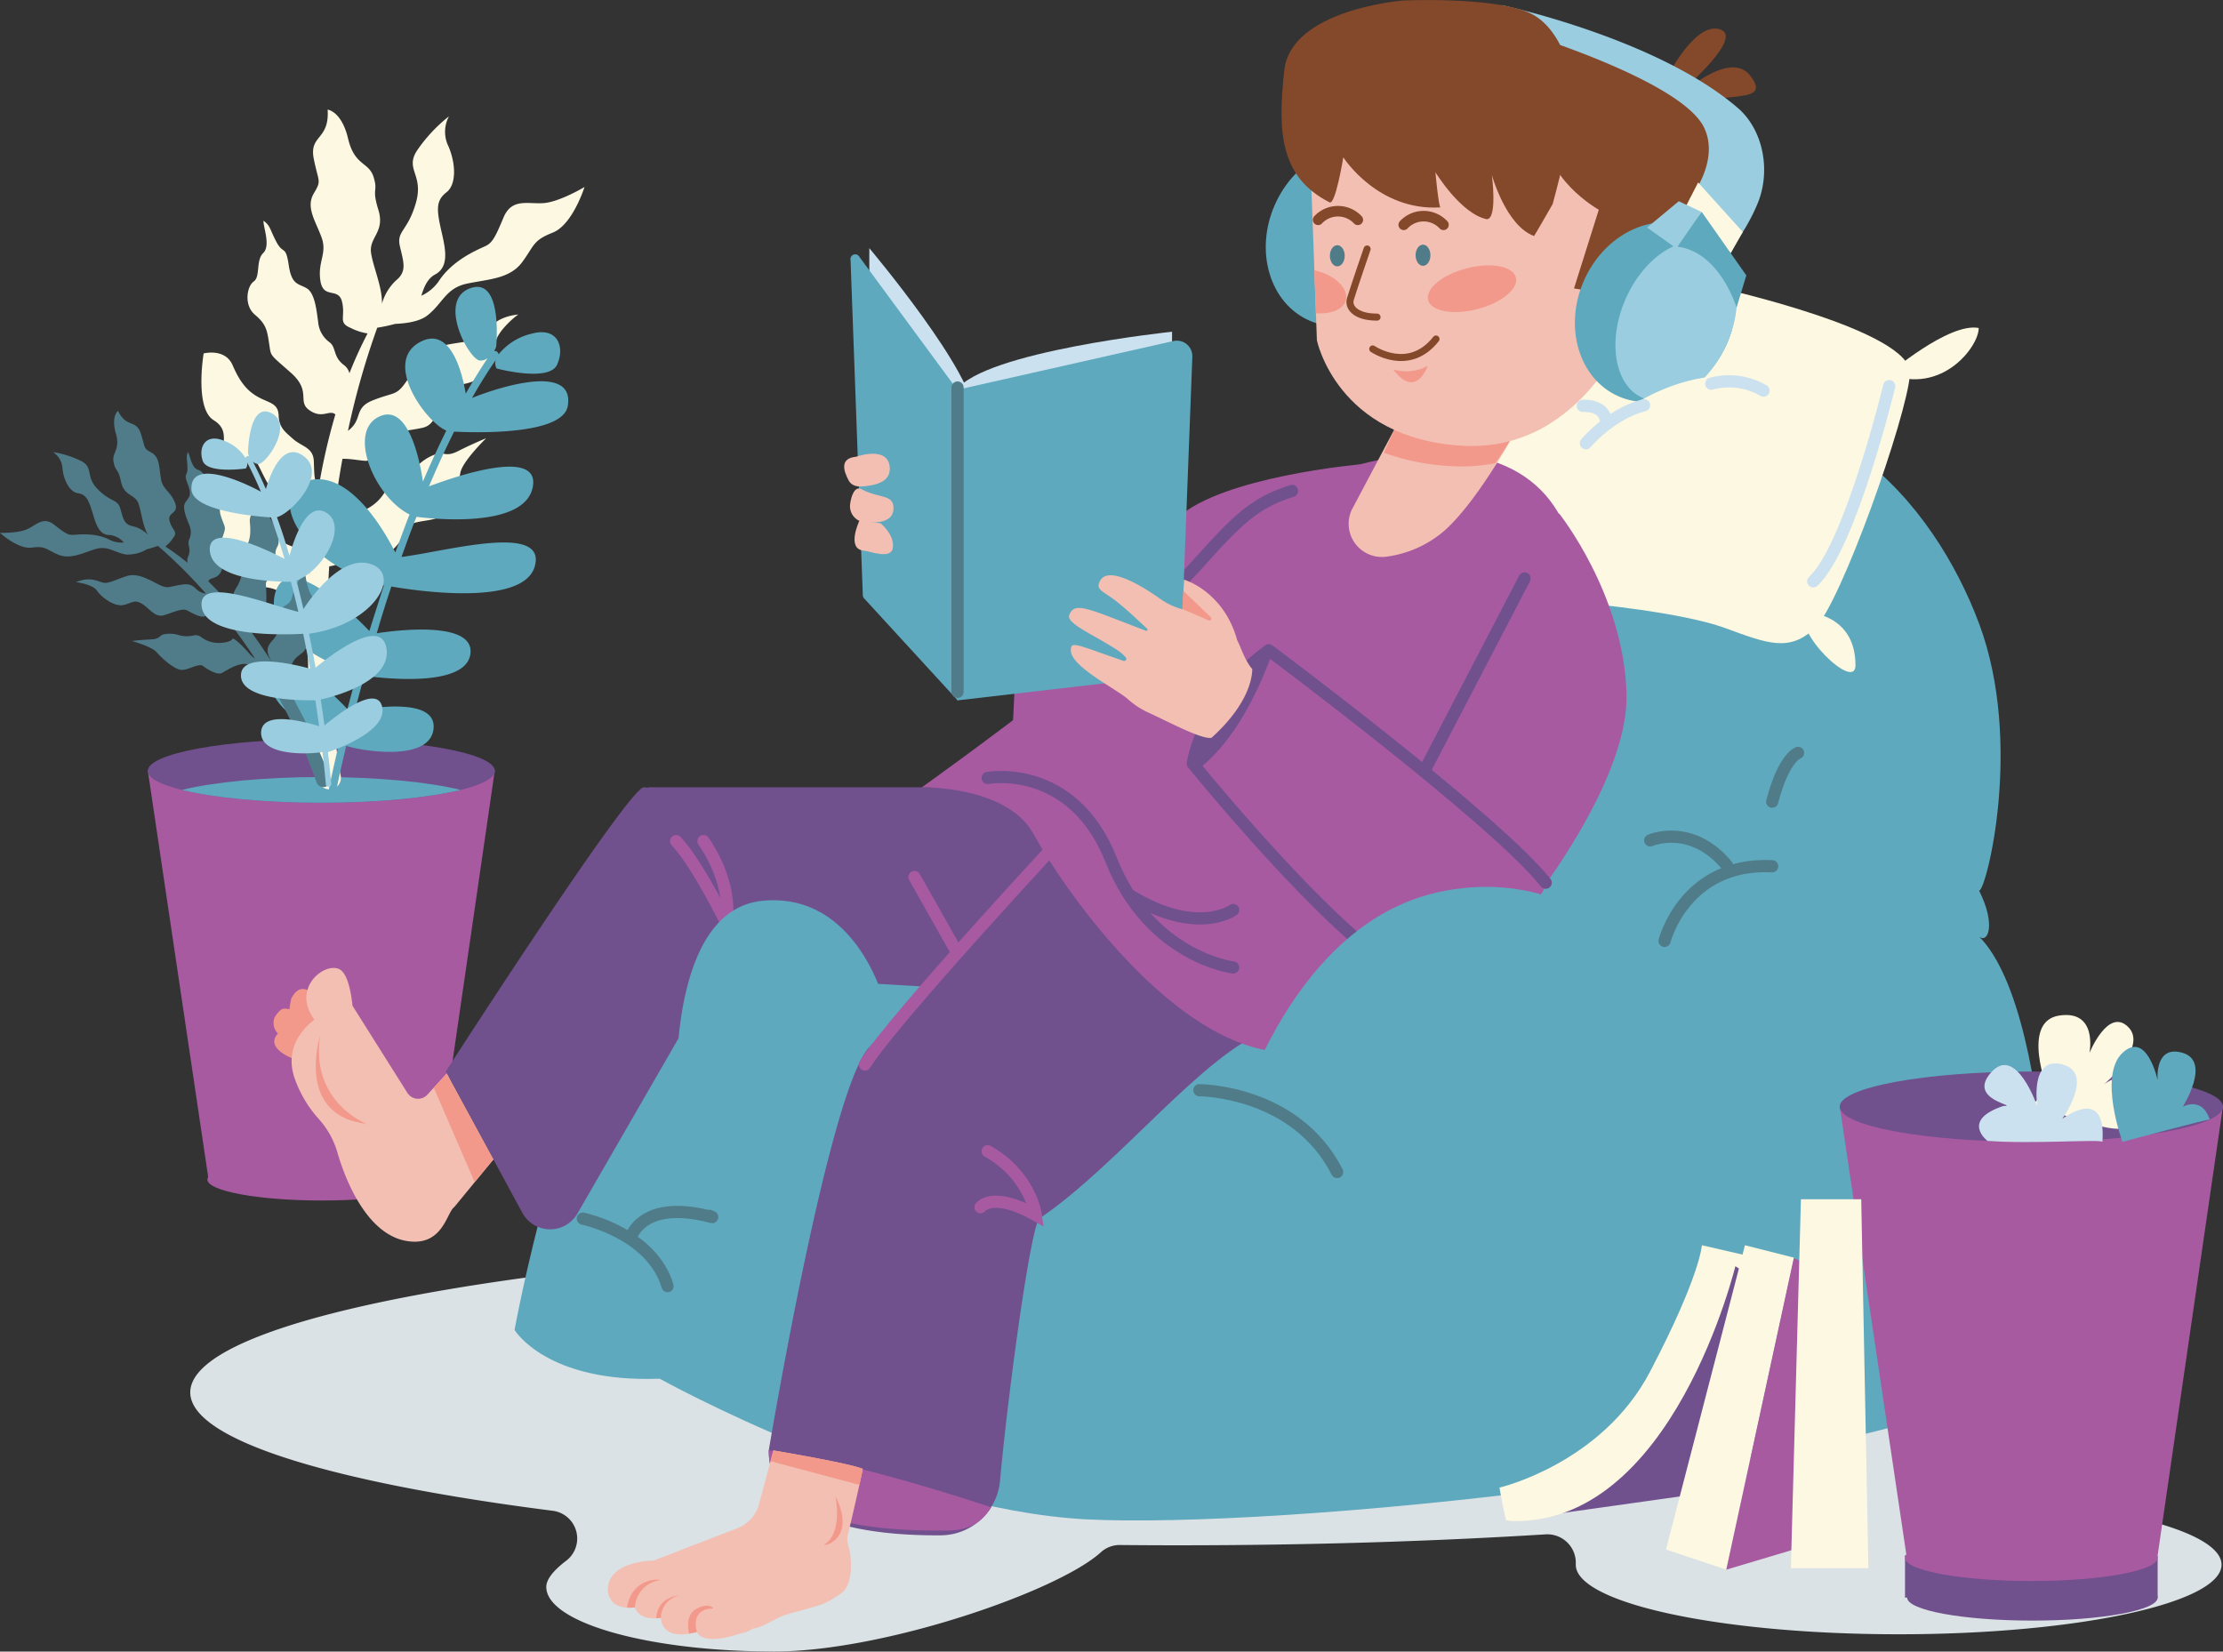 <svg xmlns="http://www.w3.org/2000/svg" viewBox="0 0 468.17 347.86"><rect x="0" y="0" width="468.17" height="347.86" fill="#333333" stroke="none"/><defs><style>.cls-1{fill:#a85aa1;}.cls-2{fill:#71508e;}.cls-3{fill:#5ea9be;}.cls-4{fill:#fdf8e2;}.cls-5{fill:#55583d;}.cls-6{fill:#507c89;}.cls-7{fill:#9acde0;}.cls-8{fill:#dae2e5;}.cls-10,.cls-11,.cls-14,.cls-17,.cls-18,.cls-9{fill:none;stroke-linecap:round;}.cls-9{stroke:#507c89;}.cls-10,.cls-11,.cls-9{stroke-miterlimit:10;}.cls-10,.cls-11,.cls-14,.cls-9{stroke-width:2.57px;}.cls-10{stroke:#cbe1ef;}.cls-11{stroke:#a85aa1;}.cls-12{fill:#f2998b;}.cls-13{fill:#f3bfb3;}.cls-14{stroke:#71508e;}.cls-14,.cls-17,.cls-18{stroke-linejoin:round;}.cls-15{fill:#cbe1ef;}.cls-16{fill:#84482a;}.cls-17,.cls-18{stroke:#84482a;}.cls-17{stroke-width:1.48px;}.cls-18{stroke-width:2.22px;}</style></defs><g id="Layer_2" data-name="Layer 2"><g id="OBJECTS"><g id="Plant"><ellipse class="cls-1" cx="67.77" cy="248.43" rx="24.09" ry="4.42"/><polygon class="cls-1" points="104.21 162.24 31.12 162.24 43.85 247.93 91.76 247.93 104.21 162.24"/><ellipse class="cls-2" cx="67.67" cy="162.38" rx="36.55" ry="6.71"/><path class="cls-3" d="M38.31,166.37c6.66,1.65,17.33,2.71,29.36,2.71S90.36,168,97,166.37c-6.66-1.64-17.33-2.71-29.35-2.71S45,164.73,38.31,166.37Z"/><path class="cls-4" d="M114.46,42.78c-3.36.23-6.69-1.11-8.43,3.06s-2.35,5.31-3.81,6-6.89,2.84-9.86,7.45a9,9,0,0,1-3.63,3c.56-1.8,1.27-3.6,2.89-4.47,3.39-1.8,1.95-6.29,1.13-10.08s-.83-5.62,1.28-7.24,2-6,.4-9.72a6.9,6.9,0,0,1,.12-6.28,32.55,32.55,0,0,0-6.76,7.26c-2.54,4,1.52,5-.21,11s-4.11,5.83-3.36,9.11,1.55,5.26-.78,7.16a10.63,10.63,0,0,0-3,4.94c.11-3.46-1.85-7.7-2.29-10.69-.49-3.32,3-4.35,1.53-9.1s0-3.65-1-6.89-4-2.29-5.37-8.09S69,23.09,69,23.09c.42,6.47-3.93,5.28-2.92,10.35s1.7,4.45,0,7.31.31,5.69,1.61,9.16-.82,5.08-.22,9.17,3.84,1.26,4.58,4.54-.93,4.32,1.85,5.47a11.75,11.75,0,0,0,3.51,1.14,86.93,86.93,0,0,0-3.82,8.39,3.09,3.09,0,0,0-1.16-1.74c-2.34-1.74-1.58-3.68-3-4.77A5.87,5.87,0,0,1,67,67.77c-.3-2-.61-5.91-2.33-7s-3.22-.57-3.86-4.91S59.68,53.7,58.24,51,57,47.58,55.49,46.49c-.07,1.31,1.55,5.25-.05,6.79s-.56,5-2,6-2.14,5,.24,7,2.57,3.27,3,6.08,0,2.09,4.55,6.12,1.16,6.1,4.05,8c2.68,1.79,4.1-.28,5.35.81a129.77,129.77,0,0,0-3.54,15.52c-1-1.46-.9-3.34-1-5.74-.15-2.85-2.53-3-4.32-4.58s-3-2.44-3.09-5-1.95-2.59-4.22-3.82S50.58,80.62,49,76.94s-6.11-2.5-6.11-2.5S40.93,86,45,88.5s.6,5.91,3.2,7.62,4.9-.46,6,1.47,3.17,7.37,5.51,7.28a15.11,15.11,0,0,1,6.83,2.18c-.67,4.83-1.1,9.6-1.37,14.22.09-4-.84-5.27-3.7-6.21-3.29-1.09-7.22-4.69-7.81-7s-2.59.12-5.09-2.64S43.4,101,41.1,101.33c.29.22,2.55,6.68,1.24,8.43s1.71,8.11,4.3,8,4.39,1.44,5.83,4.1,3.8,1,6.69,2.93c2.67,1.77,2.51,2.41,5.7,2.23A219.72,219.72,0,0,0,67,164.24a2.37,2.37,0,0,0,2.2,2h.07a2.39,2.39,0,0,0,2.49-2.81,189.57,189.57,0,0,1-2.43-44.15,6.2,6.2,0,0,0,3.4-1.48c2.07-1.87,6.82-1.52,8.65-1.53s3.67-3.41,4.47-5.09,4.53-1.19,6.71-2.3,4-6.84,4.38-9.25,5.45-7.33,5.45-7.33-3,1.22-5.87,2.69-3.14-.06-4.85.71a10,10,0,0,0-4,2.68c-.88,1.18-2.37,1.66-4.34,2.47s-1.27,2-3.53,4.43-6.26,3.53-6.89,2.84-2,4.21-2.6,7.17a6.9,6.9,0,0,1-.82,2.18,191.1,191.1,0,0,1,2.63-20.83c2-.06,4.31.52,5.17.4,1.28-.19,3-2.79,4-4.51s4.71-1.74,7.74-2.44,3-4.36,4.46-6.92,2.62-1.69,5.62-2.66,5.12-6,5.29-8.35c.16-2.2,4.18-5.64,4.79-5.92-5.08.51-6.48,3.31-7.86,4.55s-4,1.11-8.06,2S86.85,78.68,85.1,81s-2.37,1.65-6.56,3.31-2,4-5.26,6.43a166.35,166.35,0,0,1,6.17-21.72,34,34,0,0,0,3.76-.8c2.42-.1,5.2-.52,6.8-1.78,3.28-2.57,3.85-5.78,8.41-6.72s9-1,11.6-4.57,2.21-4.5,6.4-6.16,6.68-9.6,6.68-9.6S117.82,42.55,114.46,42.78Z"/><path class="cls-5" d="M109.53,65.51h.08S109.57,65.48,109.53,65.51Z"/><path class="cls-3" d="M82.42,123.53c4.6.8,27.76,4.39,30.2-4.23,2.63-9.29-18.82-3.12-28.06-2,1-2.77,2-5.6,3.16-8.44,4.19.52,22.82,2.34,24.48-6.27s-17.14-1.93-21.86-.15c1.65-3.9,3.42-7.77,5.3-11.53,4.46.23,22.92.78,23.94-5.42,1.5-9.2-15-3.78-20.17-1.67,1.59-2.8,3.25-5.48,5-8a2.17,2.17,0,0,0,.18,1.79s11,2.94,12.72-.78.16-8-5.22-6.58A12.65,12.65,0,0,0,105,74.64a.77.77,0,0,0-.33-.57.8.8,0,0,0-.61-.13,6.85,6.85,0,0,0,.43-.89S106,58.15,99,60.72s-.18,15.13,2.09,15.22a2.57,2.57,0,0,0,1.61-.5c-1.6,2.37-3.14,4.88-4.62,7.48C97.45,79,95,68.31,88.3,72.13,80.63,76.49,89.81,89,94,90.69c-1.74,3.51-3.39,7.11-4.93,10.73-.64-4.36-3-16.3-9-13.77-7.14,3-1.25,17,6.18,20.71-1.06,2.68-2,5.34-3,8-1.89-3.78-9.09-16.84-17.68-15.3-9.88,1.76-3.17,17.54,15.27,22.25-1,3.16-2,6.2-2.88,9.06-.06.17-.11.35-.17.53-3.17-3.31-17.28-17.39-19.85-7.92s13.93,15.83,17.22,17q-1.08,3.92-2,7.37c-2.78-2.94-13.71-13.94-16-7.35s10.75,13.34,14.15,15c-1.32,5.55-2,9-2,9a.8.8,0,0,0,.63.94h0a.79.79,0,0,0,.92-.63c0-.07.71-3.56,2.06-9.23,2.8,1,17.48,3.55,18.37-3.47.87-6.82-12.93-4.59-16.55-3.89.59-2.29,1.25-4.77,2-7.38,4.35.59,21.42,2.46,22.33-4.63s-15.94-4.93-19.73-4.33c.06-.19.11-.38.17-.56C80.36,129.87,81.34,126.76,82.42,123.53Z"/><path class="cls-6" d="M5.81,111.42c1.92-.91,3.34-2.68,5.59-.91s2.94,2.2,4,2.15,4.68-.56,7.75,1.06a5.62,5.62,0,0,0,2.92.54,4.42,4.42,0,0,0-3-1.57c-2.43,0-3-2.87-3.74-5.21s-1.28-3.36-2.94-3.6-3-2.71-3.23-5.23a4.35,4.35,0,0,0-2-3.43,20.81,20.81,0,0,1,6,1.91c2.64,1.44.71,3.23,3.51,6s4.07,1.94,4.67,4,.77,3.37,2.64,3.71a6.6,6.6,0,0,1,3.18,1.8c-1.13-1.88-1.36-4.82-2-6.61-.76-2-3-1.47-3.66-4.54s-1.12-2-1.57-4.12,1.49-2.49.46-6.12.47-4.72.47-4.72c1.76,3.69,3.79,1.69,4.8,4.8s.44,3,2.24,4,1.59,3.24,2,5.55,2,2.55,2.95,5-1.72,1.88-1.12,3.93,1.85,2.09.67,3.58a7.21,7.21,0,0,1-1.58,1.71q2.43,1.6,4.7,3.45a1.88,1.88,0,0,1,.1-1.31c.75-1.69-.27-2.53.21-3.58a3.69,3.69,0,0,0,0-3.15c-.46-1.22-1.49-3.45-.86-4.57s1.59-1.31.6-3.9-.06-1.55-.09-3.46-.36-2.31.11-3.36c.44.7.76,3.38,2.12,3.73s1.87,2.61,3,2.72a3.16,3.16,0,0,1,2,3.94c-.69,1.84-.4,2.6.24,4.28s.62,1.16-.62,4.78,1.24,3.72.24,5.68c-.92,1.81-2.35,1.11-2.69,2.1a83.11,83.11,0,0,1,6.74,7.46c.12-1.12-.53-2.12-1.2-3.48-.79-1.62.46-2.45,1-3.87s.89-2.26.15-3.73.27-2,1.15-3.41,1.16-2.89.9-5.41,2.6-3.27,2.6-3.27,4.64,5.75,3.2,8.39,1.49,3.45.59,5.2S56,121.61,56,123s.52,5.05-.79,5.72a9.56,9.56,0,0,0-3.1,3.32c1.87,2.45,3.58,5,5.15,7.42-1.29-2.21-1.16-3.17.13-4.58,1.48-1.61,2.53-4.81,2.16-6.24s1.46-.74,2-3,1.42-4,2.8-4.57c-.1.21.65,4.47,1.92,5s1.56,5,.09,5.73-2,2.15-1.94,4.06-1.79,1.73-2.79,3.69c-.92,1.8-.64,2.1-2.45,3a140.61,140.61,0,0,1,10.31,21.2,1.5,1.5,0,0,1-.59,1.79l0,0a1.51,1.51,0,0,1-2.24-.78,119.78,119.78,0,0,0-12.31-25.1,3.89,3.89,0,0,1-2.33.23c-1.72-.39-4.24,1.27-5.24,1.83s-3.09-.74-4-1.43-2.86.75-4.41.81S34,138.58,33,137.38,27.76,135,27.76,135s2-.24,4.06-.33,1.72-1,2.9-1.1a6.16,6.16,0,0,1,3.06.23,6.26,6.26,0,0,0,3.16,0c1.33-.16,1.32.71,3.31,1.35s4.55,0,4.68-.56,2.4,1.7,3.65,3.15a4.88,4.88,0,0,0,1.12.95,119.22,119.22,0,0,0-7.88-10.68c-1.1.57-2.22,1.62-2.73,1.82-.76.29-2.51-.62-3.62-1.24s-3.13.49-5,1-3-1.47-4.6-2.44-2-.12-3.92.28-4.67-1.72-5.5-3-4.05-1.82-4.47-1.79c3-1.29,4.6-.18,5.74.08s2.56-.63,5.06-1.41,5.37,1.27,7.06,2,1.82.18,4.64-.2,2.34,1.56,4.89,1.92a103.56,103.56,0,0,0-10.12-10.07,20,20,0,0,1-2.31.72,8,8,0,0,1-4.31,1.12c-2.6-.4-3.91-2-6.71-1.1s-5.28,2.19-7.81,1.06-2.61-1.8-5.44-1.42S0,112.24,0,112.24,3.88,112.33,5.81,111.42Z"/><path class="cls-6" d="M15.55,122.43l-.05,0S15.52,122.43,15.55,122.43Z"/><path class="cls-7" d="M63.85,133.49c-3.37.19-20.32.84-21.35-5.56-1.12-6.89,13.78-.66,20.33.94-.48-2.07-1-4.19-1.57-6.33-3,0-16.59-.22-17.07-6.54s12.48,0,15.73,1.71c-.87-2.94-1.81-5.87-2.85-8.73-3.23-.21-16.54-1.35-16.75-5.89-.32-6.74,11.11-1.46,14.63.48-.91-2.14-1.88-4.21-2.9-6.17a1.59,1.59,0,0,1-.28,1.27s-8.13,1.2-9.08-1.62.55-5.75,4.3-4.29a9.07,9.07,0,0,1,4.73,3.72.63.63,0,0,1,.29-.39.64.64,0,0,1,.45,0,3.62,3.62,0,0,1-.23-.67s.1-10.84,4.92-8.41S56,97.86,54.38,97.73a1.83,1.83,0,0,1-1.11-.49C54.22,99.08,55.12,101,56,103c.81-2.8,3.44-10.25,7.95-6.94,5.15,3.78-2.49,12-5.63,12.87,1,2.67,1.84,5.39,2.65,8.12.82-3.08,3.49-11.47,7.62-9.14,4.89,2.74-.52,12.33-6.16,14.36.53,2,1,4,1.48,6,1.67-2.55,7.94-11.34,14-9.52,7,2.1.82,12.87-12.83,14.72.49,2.36.93,4.63,1.32,6.75,0,.13,0,.27.07.4,2.55-2.12,13.88-11.06,14.93-4S70,146.77,67.54,147.34c.31,1.93.57,3.76.8,5.46,2.25-1.88,11-8.88,12.14-3.94s-8.84,8.68-11.42,9.56c.49,4.11.69,6.61.69,6.66a.58.58,0,0,1-.53.63h0a.58.58,0,0,1-.6-.53c0-.06-.21-2.62-.71-6.81-2.1.47-12.86,1.09-12.92-4,0-5,9.68-2.21,12.22-1.41-.23-1.7-.5-3.53-.8-5.47-3.17.06-15.6,0-15.66-5.19s11.87-2.21,14.54-1.47c0-.14,0-.28-.07-.42C64.8,138.22,64.35,135.9,63.85,133.49Z"/></g><path id="Shadow" class="cls-8" d="M439.55,317.66a5.9,5.9,0,0,1-1.09-11.39c11.33-4,17.61-8.36,17.61-13,0-17.78-93.12-32.2-208-32.2s-208,14.42-208,32.2c0,10,29.75,19,76.35,24.93a5.89,5.89,0,0,1,2.75,10.58c-2.62,2-4.12,3.87-4.12,5.45,0,7.52,21.48,13.61,48,13.61,23.09,0,59.77-12.68,68.79-20.9a5.87,5.87,0,0,1,4-1.53q6.09.06,12.27.06c27.39,0,53.55-.82,77.5-2.31a6,6,0,0,1,6.25,6.31.19.19,0,0,0,0,.08c0,8.1,30.46,14.66,68,14.66s68-6.56,68-14.66C467.86,324.66,456.7,320.33,439.55,317.66Z"/><g id="Person"><path class="cls-3" d="M138.93,290.38S188.51,317.9,228.72,320,387.44,310.34,428,290.38c5.74-2.11,5.44-76.49-11.19-93.11,1.81,1.51,3.63-2.42,0-9.68,1.51,0,9.37-31.14,0-56.23s-33.56-55-74.07-42.93S268.93,84.8,242,165.82c1.21,0-88.28.91-106.42,32.35s-27.21,81.94-27.21,81.94S115,291.29,138.93,290.38Z"/><path class="cls-9" d="M350.56,198.17s4.23-16.63,22.67-15.72"/><path class="cls-9" d="M347.54,177s8.61-3.78,16.17,5.29"/><path class="cls-9" d="M378.68,158.57s-3,.9-5.45,10.28"/><path class="cls-9" d="M122.75,256.67s14.51,3,17.84,14.21"/><path class="cls-9" d="M149.36,256.07c4.69,1.95-12.26-5.47-16.64,4.69"/><path class="cls-4" d="M334.54,127.12s19.65,1.82,28.72,5.14,13.6,5.14,19,0,19.35-44.44,20-53.51-40.21-18.14-40.21-18.14-26.61-10.88-41.12,13.61-10.88,43.23-10.88,43.23Z"/><path class="cls-4" d="M397.72,78.75s12.7-10.88,19-9.67C416.77,73,408.91,83.29,397.72,78.75Z"/><path class="cls-4" d="M380.49,128.94s10.28.23,10.28,11.19C390.77,145.87,377.16,132.57,380.49,128.94Z"/><path class="cls-10" d="M397.87,81.32s-8.16,33.86-16,41.12"/><path class="cls-1" d="M286.46,97.8s-29.17,2.57-38.54,11.34-33.86,28.11-33.86,28.11l-.75,15.38"/><path class="cls-2" d="M219.65,165.82H136.51s-6,39.61,14.21,39.91S219,209.36,219,209.36,227.81,177.61,219.65,165.82Z"/><path class="cls-2" d="M93.88,225.69,110,255.43a6.65,6.65,0,0,0,11.61.16l34.87-60.44s5.75-26.67-20.86-29.33C132.58,165.52,93.88,225.69,93.88,225.69Z"/><line class="cls-11" x1="192.59" y1="184.72" x2="201.6" y2="200.69"/><path class="cls-11" d="M153.89,196.21s-6.65-13.91-11.49-19.05"/><path class="cls-11" d="M148.15,177.16s5.42,7.21,5,15.55"/><path class="cls-12" d="M68.91,213.59s-4.52-9.28-7.57-3.26a14.34,14.34,0,0,0-.37,2.24c-1.24-.22-1.77-.42-3.13,1.68a3.15,3.15,0,0,0,.7,3.43c-2.81,3,2.9,5.17,2.9,5.17,1.29.06,1.78-2.8,1.78-5a12.85,12.85,0,0,0,.85,1.12Z"/><path class="cls-13" d="M103.91,244.21l-9.83-18.1L90,230.57a2.66,2.66,0,0,1-4.21-.4L74.23,211.82s-.5-6.44-2.67-7.64c-3.09-1.71-10.3,3.89-5.35,10.58-.4.37-6.85,4.75-4.13,12.43A25.18,25.18,0,0,0,67,235.53a18.09,18.09,0,0,1,4,7c2,7,6.71,17.73,14.9,18.89,7,1,8.07-5.33,9.5-6.94.11-.13.25-.24.37-.37Z"/><path class="cls-12" d="M67.41,218.14S62,235.25,77.58,236.74C78.82,237.48,65.18,233,67.41,218.14Z"/><polygon class="cls-12" points="94.08 226.11 103.91 244.21 99.96 248.97 91.35 229.07 94.08 226.11"/><path class="cls-2" d="M224.79,175.2s-36.58,39.3-42.63,49,20,43.84,36.88,32.35,34.47-34.76,48.08-39.6C269.53,212.08,245.35,175.2,224.79,175.2Z"/><path class="cls-2" d="M161.9,305.5s11.79-70.74,20.26-83.74S224.79,223,219,256.52c-1.81.91-6.59,35.74-8.4,55.4a12.6,12.6,0,0,1-12.45,11.45C184.06,323.48,161.9,321.15,161.9,305.5Z"/><path class="cls-11" d="M224.79,175.2s-36.58,39.3-42.63,49"/><path class="cls-11" d="M206.5,254.26s2.58-3.48,11.65,1.66c0,0-1.07-8.32-10.14-13.45"/><path class="cls-1" d="M199.3,322.37c4.44,0,7.25-1.37,9.47-4.9-31.3-10.36-46.87-12-46.87-12C161.9,321.15,185.17,322.48,199.3,322.37Z"/><path class="cls-13" d="M181.7,309.38c-2.77-1.19-18.82-3.88-18.82-3.88L159.8,317a7.59,7.59,0,0,1-4.53,4.88l-17.59,6.8s-9.67,0-9.67,6.15c.26,3.57,3.24,4,5.7,3.72.84,2.32,3.41,2.49,5.47,2.19.38,4.53,5.49,3.58,7.58,3,1.35,2.46,6.18,1.31,9.22.28a5.9,5.9,0,0,0,2.54-1c2-.12,5-2.36,7-2.93,8.23-2.36,7.78-1.89,11.56-4.45,2.4-1.63,2.26-5.9,2-8.31-.17-1.31-.85-2.65-.55-3.93C179.51,319.37,181.48,310.71,181.7,309.38Z"/><path class="cls-12" d="M146.76,343.74l-1.64.36s-1.11-3.93,1.64-5.31,3.5,0,3.5,0S145.38,338.44,146.76,343.74Z"/><path class="cls-12" d="M139.18,340.75a4.91,4.91,0,0,1,4.29-4.79c.25.08-5-.12-5.25,4.89Z"/><path class="cls-12" d="M133.71,338.56a6.13,6.13,0,0,1,5.42-5.77c-1.45-.37-6.29.33-7.07,5.82C132.3,338.63,133.71,338.56,133.71,338.56Z"/><path class="cls-12" d="M175.94,315.09s1.7,7.81-2.46,10.33C175,325.49,179.91,323,175.94,315.09Z"/><path class="cls-12" d="M162.28,307.75l18.71,5c.36-1.65.64-2.94.71-3.39-2.77-1.19-18.82-3.88-18.82-3.88Z"/><path class="cls-1" d="M285.66,98s-19.76,2.55-29.73,16.75-61.81,51.09-61.81,51.09,17.91-.44,23.55,9.82c7.15,13,29.92,44.72,52.28,45.93s48.65-55.9,48.65-55.9,16.31-33.24,12.69-49.56S312.55,90.73,285.66,98Z"/><path class="cls-1" d="M267.23,137s47.44,35.36,58.32,48.95c.9,1.52-15.11,22.67-27.8,19.65s-46.54-44.73-46.54-44.73S253,147.24,267.23,137Z"/><path class="cls-1" d="M291.76,178.07l36.58-69.94s13.6,17,14.21,37.89-25.4,51.12-25.4,51.12Z"/><path class="cls-13" d="M294.31,89.21l-9.68,18.27a7,7,0,0,0,7.25,9.78,23.35,23.35,0,0,0,12.57-5.71c7.11-6.5,14.85-20.91,14.85-20.91Z"/><path class="cls-12" d="M291.46,95.35a47.87,47.87,0,0,0,14,2.82,37.25,37.25,0,0,0,9.47-.62c2.19-3.13,4-6.26,4-6.26l-25-1.43Z"/><line class="cls-14" x1="300.28" y1="161.77" x2="321.08" y2="121.83"/><path class="cls-2" d="M267.23,137c-14.2,10.28-16,23.87-16,23.87s.36.45,1,1.23c4.84-3.64,10.67-10.75,15.73-24.56Z"/><path class="cls-14" d="M272.1,103.39c-6.62,2.14-10,4.74-16.17,11.34-2.51,2.68-6.05,7-11,11.43"/><path class="cls-14" d="M208,163.86s17.84-3.33,26,17.23,25.7,22.68,25.7,22.68"/><path class="cls-14" d="M259.71,191.67s-7.62,5.64-21.95-3.23"/><path class="cls-15" d="M246.84,74.7l0-4.83S207.31,74,201.43,82.16C201.37,83.83,246.84,74.7,246.84,74.7Z"/><path class="cls-15" d="M183.08,60.79V52.27s22.64,26.87,22,35.2c0-.26-2.09-.13-2.09-.13Z"/><path class="cls-3" d="M251.11,75.15l-2.45,64.11a3.28,3.28,0,0,1-2.9,3.13l-44.16,5.13V82.1l45.52-10.27A3.27,3.27,0,0,1,251.11,75.15Z"/><path class="cls-3" d="M182,126.05l19.7,21.48V82.23L181,54.11a1,1,0,0,0-1.87.65l2.58,70.62A1.11,1.11,0,0,0,182,126.05Z"/><line class="cls-9" x1="201.66" y1="145.72" x2="201.66" y2="81.62"/><ellipse class="cls-3" cx="283.54" cy="49.79" rx="19.36" ry="16.46" transform="translate(124.27 289.6) rotate(-66.37)"/><path class="cls-3" d="M298.61,56.39c-3.9,8.92-11.84,14-17.74,11.47S273.34,56,277.24,47,289.09,33,295,35.57,302.52,47.48,298.61,56.39Z"/><path class="cls-13" d="M275.51,20.94l1.83,50.72s4.18,20.65,30.58,22.22,36.34-27.71,36.34-27.71,8.1-32.94-3.4-45.23S275.51,20.94,275.51,20.94Z"/><path class="cls-16" d="M324.28,5.15s30.61,3.65,45.51,25.42c-.24.17-13.42,29.63-13.42,29.63L336,61.51l-4.51-.76,5.22-16.58s-12.22-6.81-11.07-17.36S324.28,5.15,324.28,5.15Z"/><path class="cls-16" d="M346.53,25.71s8.38-21.44,15.53-19.58S346.53,25.71,346.53,25.71Z"/><path class="cls-16" d="M349,24.51S363.37,9,368.66,16,359.89,18,349,24.51Z"/><ellipse class="cls-6" cx="299.69" cy="53.76" rx="1.56" ry="2.23"/><path class="cls-6" d="M283.2,53.87c0,1.24-.69,2.23-1.56,2.23s-1.56-1-1.56-2.23.7-2.23,1.56-2.23S283.2,52.64,283.2,53.87Z"/><path class="cls-17" d="M289.1,73.49s7.58,5.23,13.33-2.09"/><path class="cls-18" d="M295.63,47.35a5.72,5.72,0,0,1,8.37,0"/><path class="cls-18" d="M277.6,46.3a5.72,5.72,0,0,1,8.36,0"/><path class="cls-12" d="M319.25,58.43c.62,2.37-3,5.37-8.13,6.68s-9.73.46-10.35-1.91,3-5.38,8.13-6.69S318.64,56.05,319.25,58.43Z"/><path class="cls-12" d="M277.13,57l-.33-.08.33,9.06c3.18.24,5.81-.83,6.31-2.76C284.05,60.82,281.23,58,277.13,57Z"/><path class="cls-17" d="M287.92,52.44S285.31,60,284.39,63c-.48,1.6.92,3.79,5.62,3.79"/><path class="cls-12" d="M293.41,77.8a9.46,9.46,0,0,0,7.32-.78C300.47,77.54,298.12,84.08,293.41,77.8Z"/><ellipse class="cls-3" cx="348.63" cy="65.74" rx="19.36" ry="16.46" transform="translate(148.67 358.79) rotate(-66.37)"/><path class="cls-7" d="M363.71,72.34c-3.9,8.91-11.85,14-17.75,11.47S338.44,71.9,342.34,63s11.84-14.05,17.75-11.47S367.61,63.42,363.71,72.34Z"/><path class="cls-7" d="M355.88,41.86s6.42-7.88,3-15C354.06,16.89,320.27,6.7,320.27,6.7l-4-5.62S348.9,8,366,22.75c5.39,4.64,7.09,13.44,4,20.49a40.52,40.52,0,0,1-6.48,10.38Z"/><polygon class="cls-4" points="354.55 44.44 357.63 38.43 367.04 48.86 364.5 53.33 354.55 44.44"/><path class="cls-3" d="M352.39,51.86l6-7.22L367.78,58l-2.06,6.8S362.07,52.36,352.39,51.86Z"/><polygon class="cls-7" points="353.03 52.31 346.88 47.93 353.55 42.38 358.35 44.64 353.03 52.31"/><path class="cls-16" d="M331.57,18.86s-1.75-13-9.8-16.3S295.47.11,295.47.11s-23.59,1.82-25,14.72S269.54,37.3,280,42.61c1.26.66,2.9-9.48,2.9-9.48s7.21,11.35,20.46,10.55c-.41-.29-1.06-7.41-1.06-7.41s5.36,8.79,10.83,9.9c2.28-.08,1.06-9.32,1.06-9.32s2.94,10.69,8.89,12.86c.05,0,3.91-6.72,3.91-6.72S331.82,25.68,331.57,18.86Z"/><path class="cls-14" d="M286.54,198.51c-15.05-12.69-35.33-37.68-35.33-37.68s1.82-13.59,16-23.87c0,0,47.44,35.36,58.32,48.95"/><path class="cls-13" d="M180.3,96.2s6.73-2.42,7.08,2.22c.2,2.49-1.9,3.44-3.83,3.78s-3.9.64-4.82-1C177.56,99,176.91,96.51,180.3,96.2Z"/><path class="cls-13" d="M182.15,110a3.38,3.38,0,0,1-3.12-3.7c.13-1.24.79-4.1,2.41-3.26,3.77,2,6.73,1,6.73,4S184.68,110.19,182.15,110Z"/><path class="cls-13" d="M181,109.65s-2.81,5.9.83,6.31c1.67.19,6,2,6.23-.75s-2.62-5-2.62-5Z"/><path class="cls-13" d="M249,129.46l.34-7.38s8.24,2.32,11.17,12.58C256.8,134.66,249,129.46,249,129.46Z"/><path class="cls-13" d="M244.51,126.24a13.92,13.92,0,0,0,4.69,2.12A26.76,26.76,0,0,1,260,134.07c1,.85,1.73,4.51,3.73,6.85,0,1.79-.79,7.45-8.58,14.47-2,.44-9.22-3.45-13.3-5.31a16.64,16.64,0,0,1-4.26-2.78c-2.43-2.21-12.07-6.84-12.07-10.34,0-2,1-1.27,11.07,2.23a.45.45,0,0,0,.49-.73c-1.05-1.18-1.76-1.57-4.14-3-4.06-2.4-8.36-4.4-7.75-5.93,1.16-2.91,3.78-1.39,16.13,3.32a.26.26,0,0,0,.27-.43c-1.34-1.24-3.64-3.45-6.12-5.49-3-2.44-4.87-2.59-3.8-4.59C233.47,119,240.75,123.57,244.51,126.24Z"/><path class="cls-12" d="M249,128.27l.23-3.81L255,130a.41.41,0,0,1-.45.67Z"/><path class="cls-4" d="M334.85,92.45s14.52-15.72,33.56-13C369,80.05,369.62,103.63,334.85,92.45Z"/><path class="cls-10" d="M334,93.35s5.11-6.16,12.24-8"/><path class="cls-10" d="M360.4,80.81a14.44,14.44,0,0,1,11,1.46"/><path class="cls-10" d="M333.34,85.49s5-.45,4.94,3.86"/><path class="cls-3" d="M255.93,251.08s10.55-56.53,48.51-63.49,58.21,33.26,61.24,52.91C365.68,242.92,313.07,182.75,255.93,251.08Z"/><path class="cls-3" d="M186.39,211.48s-5.74-23.59-25.7-21.77-18.14,39.91-18.14,39.91Z"/><path class="cls-9" d="M252.6,229.62s20.26,0,29,17.23"/></g><g id="Books"><ellipse class="cls-2" cx="428.03" cy="336.49" rx="26.38" ry="4.84"/><rect class="cls-2" x="401.2" y="327.57" width="53.21" height="8.92"/><path class="cls-1" d="M454.41,328.11c0,2.7-11.91,4.88-26.6,4.88s-26.61-2.18-26.61-4.88,11.91-4.88,26.61-4.88S454.41,325.41,454.41,328.11Z"/><polygon class="cls-1" points="468.17 232.94 387.44 232.94 401.5 327.57 454.41 327.57 468.17 232.94"/><ellipse class="cls-2" cx="427.81" cy="233.09" rx="40.36" ry="7.41"/><path class="cls-4" d="M431.24,229.5s-5.7-14.4,2.46-15.61,6.35,7.87,6.35,7.87,3.93-9.68,8.16-5.45-5.14,12.1-5.14,12.1,4.24-3.33,6.35,0,4.23,13-10,7.86S422.13,239.06,431.24,229.5Z"/><path class="cls-3" d="M447,240.5s-5.14-13.91,0-18.74,7.41,5.76,7.41,5.76-.76-7.58,5.29-5.76,0,11.33,0,11.33,4.08-2.28,5.67,2.72C465.52,235.52,447,240.5,447,240.5Z"/><path class="cls-15" d="M418.57,240.3s-5.73-4.34,3.34-7.36c3.63,0-7.85-1.18-2.56-7.09s9.73,7.24,9.73,7.24-1.73-10.73,5.23-8.92,0,11.49,0,11.49,9.37-7.25,8.46,4.84C442.47,239.9,428.22,241,418.57,240.3Z"/><path class="cls-2" d="M365.68,265.9l5.74,3L356,314.87l-38.7,5.45s20.26-10.59,31.45-24.49A117.28,117.28,0,0,0,365.68,265.9Z"/><polygon class="cls-4" points="358.42 262.27 370.21 264.99 371.42 270.43 358.42 262.27"/><path class="cls-4" d="M358.42,262.27l7.26,3.63s-13.31,56.53-48.38,54.42c-.3,0-1.51-7-1.51-7s21.58-5,31.75-24.49C358.12,268.62,358.42,262.27,358.42,262.27Z"/><polygon class="cls-4" points="367.49 262.27 377.85 264.9 363.56 330.6 350.86 326.36 367.49 262.27"/><polyline class="cls-1" points="363.56 330.6 377.77 326.36 385.33 268.31 377.77 264.99"/><polygon class="cls-4" points="391.98 252.59 379.28 252.59 377.16 330.29 393.49 330.29 391.98 252.59"/></g></g></g></svg>